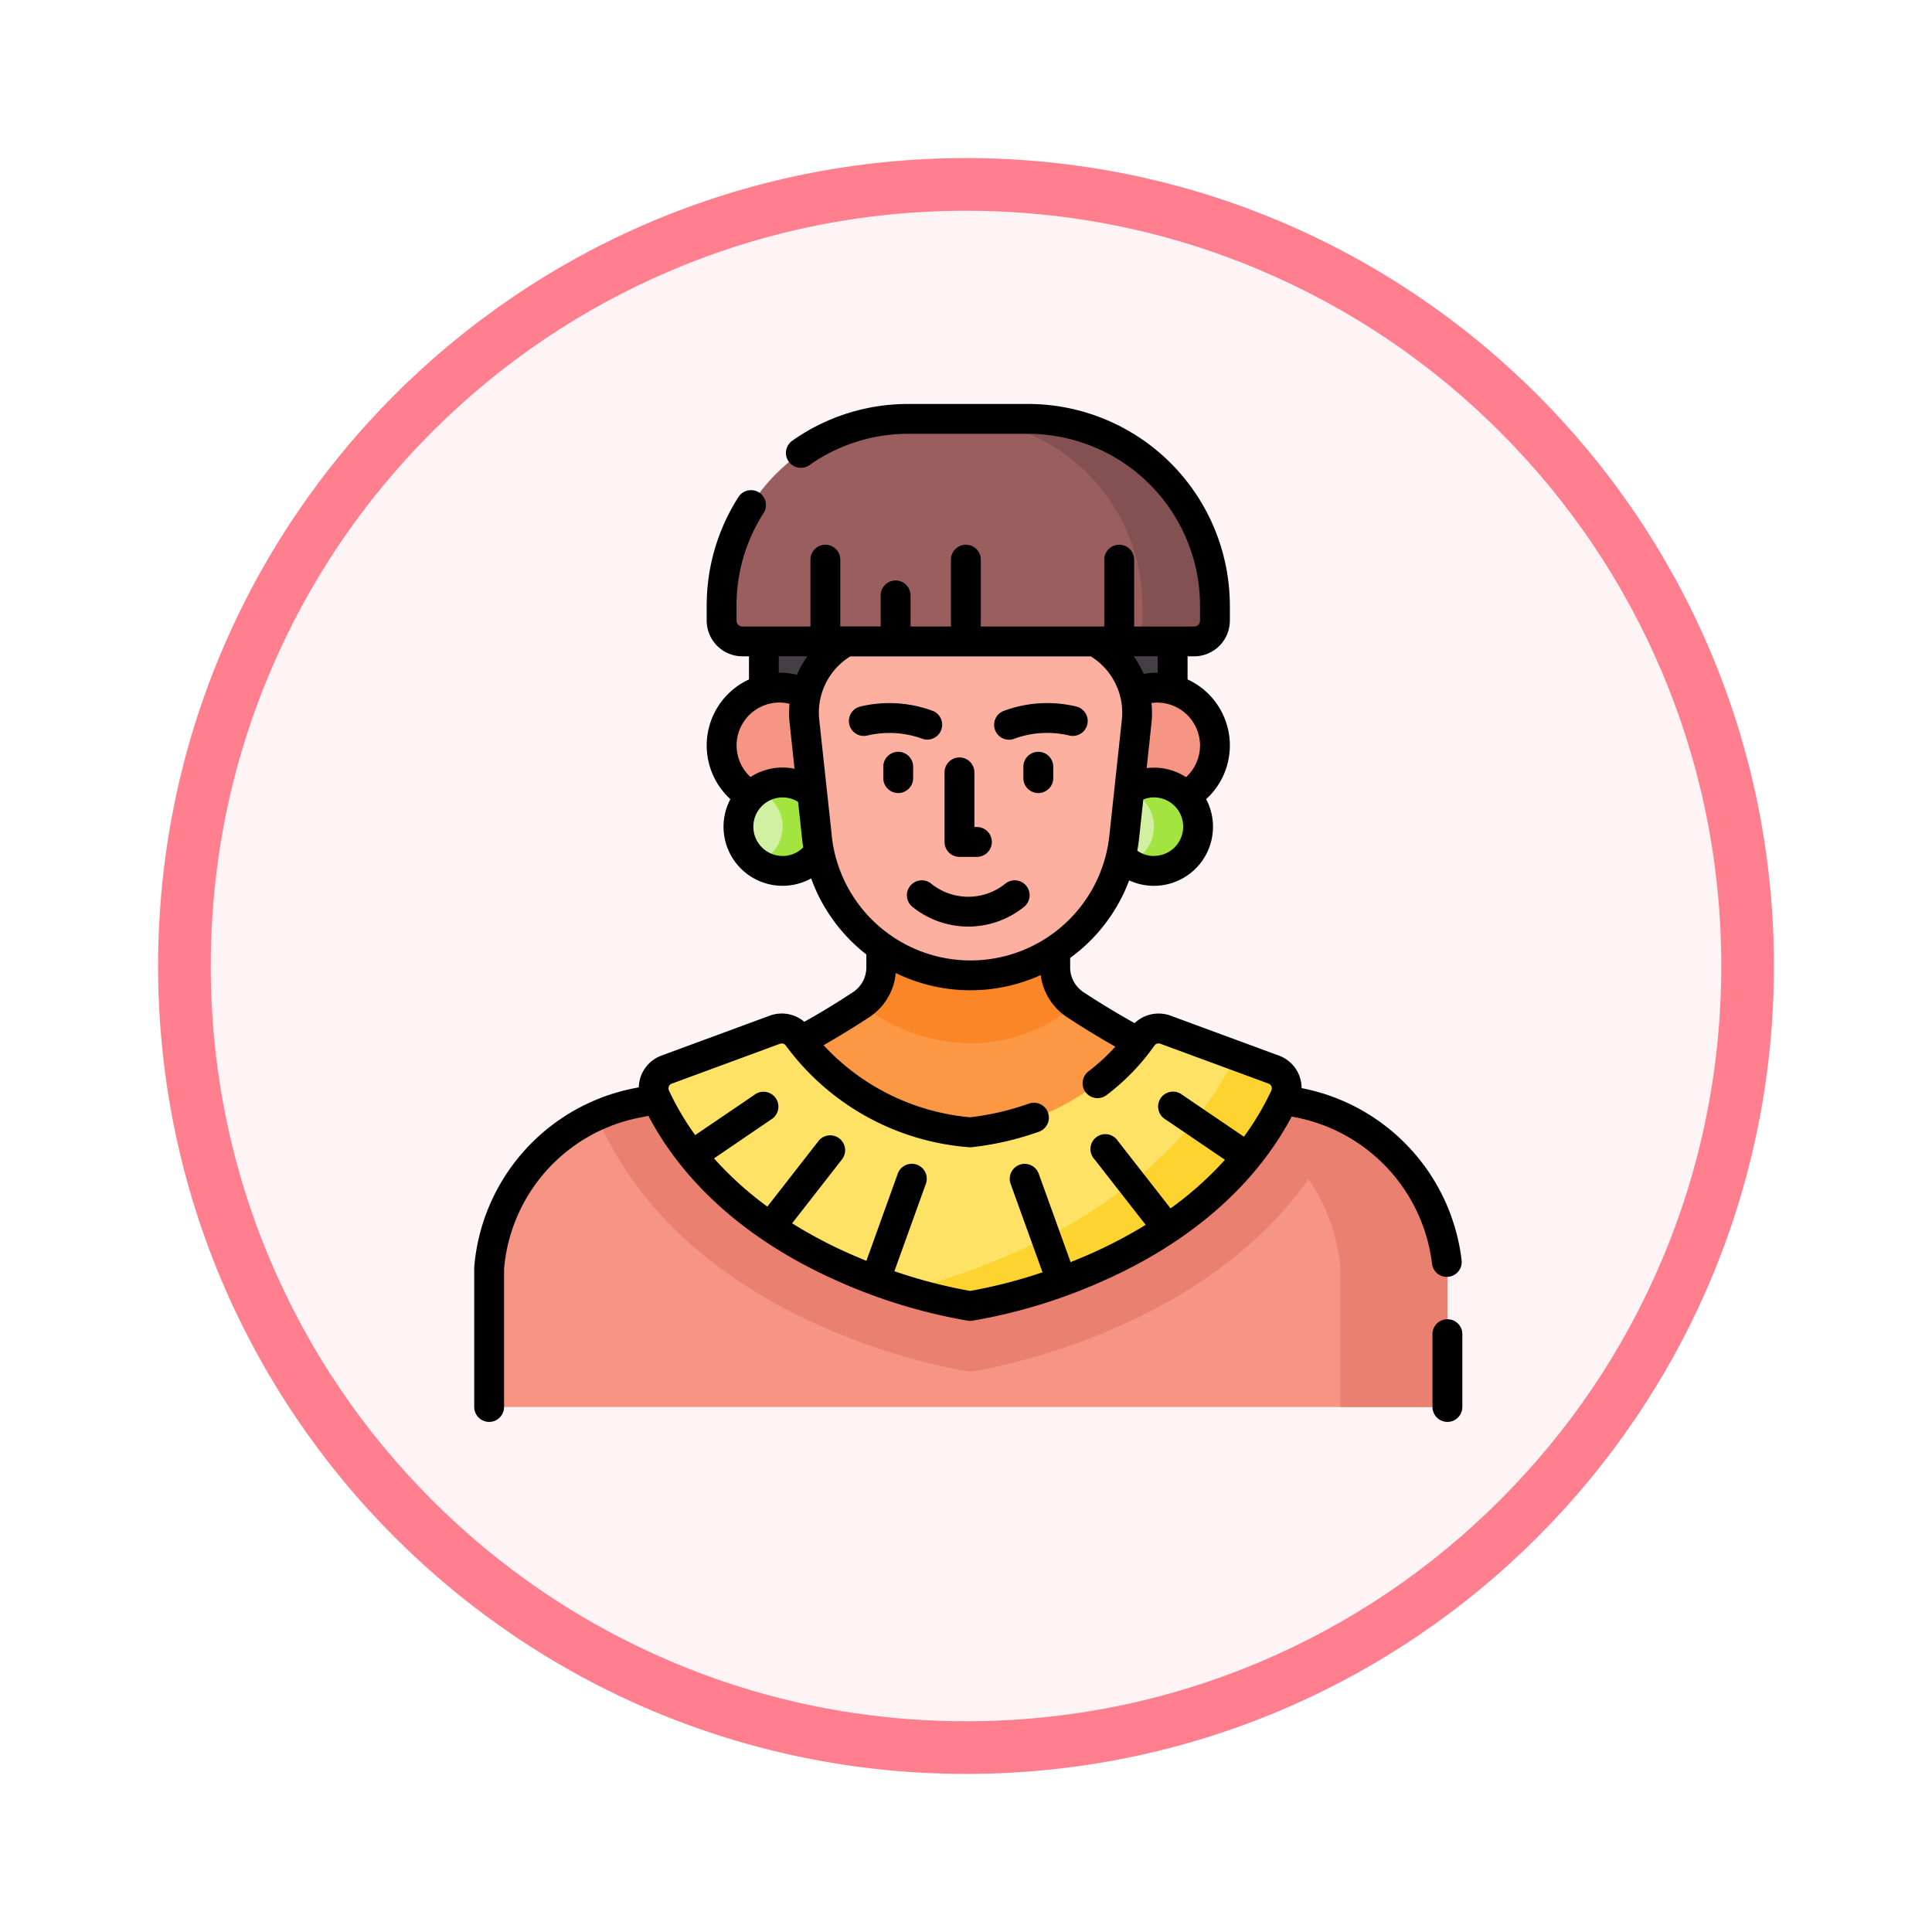 <svg xmlns="http://www.w3.org/2000/svg" xmlns:xlink="http://www.w3.org/1999/xlink" width="110" height="110" viewBox="0 0 110 110">
  <defs>
    <filter id="Trazado_982547" x="0" y="0" width="110" height="110" filterUnits="userSpaceOnUse">
      <feOffset dy="3" input="SourceAlpha"/>
      <feGaussianBlur stdDeviation="3" result="blur"/>
      <feFlood flood-opacity="0.161"/>
      <feComposite operator="in" in2="blur"/>
      <feComposite in="SourceGraphic"/>
    </filter>
  </defs>
  <g id="Grupo_1159310" data-name="Grupo 1159310" transform="translate(-1612 -3256)">
    <g id="Grupo_1158894" data-name="Grupo 1158894" transform="translate(496 -550)">
      <g id="Grupo_1157406" data-name="Grupo 1157406" transform="translate(1 3016)">
        <g id="Grupo_1155793" data-name="Grupo 1155793" transform="translate(-0.999 -3894)">
          <g id="Grupo_1154704" data-name="Grupo 1154704" transform="translate(0 1466)">
            <g id="Grupo_1150790" data-name="Grupo 1150790" transform="translate(3 2320)">
              <g id="Grupo_1154214" data-name="Grupo 1154214" transform="translate(79 -5809)">
                <g id="Grupo_1152583" data-name="Grupo 1152583" transform="translate(1043 6713)">
                  <g id="Grupo_1146973" data-name="Grupo 1146973" transform="translate(0 0)">
                    <g id="Grupo_1146954" data-name="Grupo 1146954">
                      <g transform="matrix(1, 0, 0, 1, -9, -6)" filter="url(#Trazado_982547)">
                        <g id="Trazado_982547-2" data-name="Trazado 982547" transform="translate(9 6)" fill="#fef4f5">
                          <path d="M 46 90.5 C 39.992 90.5 34.164 89.324 28.679 87.003 C 23.38 84.762 18.621 81.553 14.534 77.466 C 10.446 73.379 7.238 68.62 4.996 63.321 C 2.676 57.836 1.5 52.008 1.5 46 C 1.5 39.992 2.676 34.164 4.996 28.679 C 7.238 23.38 10.446 18.621 14.534 14.534 C 18.621 10.446 23.38 7.238 28.679 4.996 C 34.164 2.676 39.992 1.5 46 1.5 C 52.008 1.5 57.836 2.676 63.321 4.996 C 68.62 7.238 73.379 10.446 77.466 14.534 C 81.554 18.621 84.762 23.38 87.004 28.679 C 89.324 34.164 90.5 39.992 90.5 46 C 90.5 52.008 89.324 57.836 87.004 63.321 C 84.762 68.62 81.554 73.379 77.466 77.466 C 73.379 81.553 68.62 84.762 63.321 87.003 C 57.836 89.324 52.008 90.5 46 90.5 Z" stroke="none"/>
                          <path d="M 46 3 C 40.194 3 34.563 4.136 29.263 6.378 C 24.143 8.544 19.544 11.644 15.594 15.594 C 11.644 19.544 8.544 24.143 6.378 29.263 C 4.136 34.563 3 40.194 3 46 C 3 51.806 4.136 57.437 6.378 62.737 C 8.544 67.857 11.644 72.455 15.594 76.405 C 19.544 80.355 24.143 83.456 29.263 85.622 C 34.563 87.863 40.194 89 46 89 C 51.806 89 57.437 87.863 62.737 85.622 C 67.857 83.456 72.456 80.355 76.406 76.405 C 80.356 72.455 83.456 67.857 85.622 62.737 C 87.864 57.437 89 51.806 89 46 C 89 40.194 87.864 34.563 85.622 29.263 C 83.456 24.143 80.356 19.544 76.406 15.594 C 72.456 11.644 67.857 8.544 62.737 6.378 C 57.437 4.136 51.806 3 46 3 M 46 -7.62939453125e-06 C 71.405 -7.62939453125e-06 92 20.595 92 46 C 92 71.405 71.405 92 46 92 C 20.595 92 0 71.405 0 46 C 0 20.595 20.595 -7.62939453125e-06 46 -7.62939453125e-06 Z" stroke="none" fill="#ff7f8f"/>
                        </g>
                      </g>
                    </g>
                  </g>
                </g>
              </g>
            </g>
          </g>
        </g>
      </g>
    </g>
    <g id="azteca" transform="translate(1631.5 3279)">
      <g id="Grupo_1159308" data-name="Grupo 1159308" transform="translate(8.349 0.849)">
        <path id="Trazado_994961" data-name="Trazado 994961" d="M153.194,104.251h23.274V111.4H153.194Z" transform="translate(-137.551 -93.299)" fill="#433f43"/>
        <g id="Grupo_1159295" data-name="Grupo 1159295" transform="translate(0 25.642)">
          <path id="Trazado_994962" data-name="Trazado 994962" d="M15,256.75a10.485,10.485,0,0,1,8.381-9.409c5.378-1.012,10.575-4.132,12.806-5.6a2.535,2.535,0,0,0,1.14-2.115v-5.593h9.907v5.593a2.535,2.535,0,0,0,1.14,2.115c2.231,1.473,7.428,4.592,12.806,5.6a10.485,10.485,0,0,1,8.381,9.409v7.895H15Z" transform="translate(-14.999 -234.028)" fill="#f69583"/>
          <path id="Trazado_994963" data-name="Trazado 994963" d="M274.35,256.752v7.894h-6.093v-7.894a10.486,10.486,0,0,0-8.381-9.41c-5.378-1.012-10.575-4.132-12.806-5.6a2.535,2.535,0,0,1-1.14-2.114V234.03h6.093v5.593a2.535,2.535,0,0,0,1.14,2.114c2.231,1.473,7.428,4.592,12.806,5.6A10.486,10.486,0,0,1,274.35,256.752Z" transform="translate(-219.79 -234.029)" fill="#ea806f"/>
          <path id="Trazado_994964" data-name="Trazado 994964" d="M166.2,245.46l-13.085,8.683-12.979-8.613a45.236,45.236,0,0,0,7.021-3.793,2.535,2.535,0,0,0,1.14-2.114V234.03h9.907v5.593a2.536,2.536,0,0,0,1.14,2.114A45.482,45.482,0,0,0,166.2,245.46Z" transform="translate(-125.975 -234.029)" fill="#fc9744"/>
          <path id="Trazado_994965" data-name="Trazado 994965" d="M112.636,331.894a1.312,1.312,0,0,1-.125.587c-5.479,11.754-20.993,13.96-20.993,13.96S76,344.236,70.524,332.482a1.31,1.31,0,0,1-.118-.689,9.846,9.846,0,0,1,2.1-.647,30.9,30.9,0,0,0,7.552-2.615c1.223,1.753,4.612,5.547,11.456,6.327,6.742-.769,10.132-4.461,11.4-6.247a30.661,30.661,0,0,0,7.388,2.536A9.837,9.837,0,0,1,112.636,331.894Z" transform="translate(-64.128 -317.832)" fill="#ea806f"/>
          <path id="Trazado_994966" data-name="Trazado 994966" d="M208.263,243.932a10.334,10.334,0,0,1-6.093-2.2,2.535,2.535,0,0,0,1.139-2.114v-5.594h9.907v5.594a2.535,2.535,0,0,0,1.139,2.114A9.163,9.163,0,0,1,208.263,243.932Z" transform="translate(-180.983 -234.025)" fill="#fb8627"/>
        </g>
        <g id="Grupo_1159306" data-name="Grupo 1159306" transform="translate(13.235 12.095)">
          <g id="Grupo_1159305" data-name="Grupo 1159305" transform="translate(0 3.209)">
            <circle id="Elipse_11686" data-name="Elipse 11686" cx="3.292" cy="3.292" r="3.292" transform="translate(21.505)" fill="#f69583"/>
            <circle id="Elipse_11687" data-name="Elipse 11687" cx="3.292" cy="3.292" r="3.292" fill="#f69583"/>
            <g id="Grupo_1159304" data-name="Grupo 1159304" transform="translate(0.959 5.403)">
              <g id="Grupo_1159299" data-name="Grupo 1159299" transform="translate(21.14)">
                <g id="Grupo_1159298" data-name="Grupo 1159298">
                  <g id="Grupo_1159296" data-name="Grupo 1159296" transform="translate(0 0)">
                    <circle id="Elipse_11688" data-name="Elipse 11688" cx="2.515" cy="2.515" r="2.515" fill="#d2f0a2"/>
                  </g>
                  <g id="Grupo_1159297" data-name="Grupo 1159297" transform="translate(1.068)">
                    <path id="Trazado_994967" data-name="Trazado 994967" d="M340.559,192.947A2.515,2.515,0,0,1,336.6,195a2.186,2.186,0,0,0,0-4.114,2.515,2.515,0,0,1,3.962,2.057Z" transform="translate(-336.597 -190.432)" fill="#a3e440"/>
                  </g>
                </g>
              </g>
              <g id="Grupo_1159303" data-name="Grupo 1159303">
                <g id="Grupo_1159302" data-name="Grupo 1159302">
                  <g id="Grupo_1159300" data-name="Grupo 1159300" transform="translate(0 0)">
                    <circle id="Elipse_11689" data-name="Elipse 11689" cx="2.515" cy="2.515" r="2.515" fill="#d2f0a2"/>
                  </g>
                  <g id="Grupo_1159301" data-name="Grupo 1159301" transform="translate(1.068)">
                    <path id="Trazado_994968" data-name="Trazado 994968" d="M153.8,192.947A2.515,2.515,0,0,1,149.838,195a2.186,2.186,0,0,0,0-4.114,2.515,2.515,0,0,1,3.962,2.057Z" transform="translate(-149.837 -190.432)" fill="#a3e440"/>
                  </g>
                </g>
              </g>
            </g>
          </g>
          <path id="Trazado_994969" data-name="Trazado 994969" d="M182.841,133.939a8.8,8.8,0,0,1-8.747-7.855l-.71-6.589A4.644,4.644,0,0,1,178,114.353h9.68a4.644,4.644,0,0,1,4.617,5.142l-.71,6.589A8.8,8.8,0,0,1,182.841,133.939Z" transform="translate(-168.666 -114.353)" fill="#fdb0a0"/>
        </g>
        <g id="Grupo_1159307" data-name="Grupo 1159307" transform="translate(13.235)">
          <path id="Trazado_994970" data-name="Trazado 994970" d="M158.829,20.171H133.111a1.186,1.186,0,0,1-1.186-1.186V18.14A10.64,10.64,0,0,1,142.565,7.5h6.809a10.64,10.64,0,0,1,10.64,10.64v.845A1.186,1.186,0,0,1,158.829,20.171Z" transform="translate(-131.925 -7.5)" fill="#9a5e5f"/>
          <path id="Trazado_994971" data-name="Trazado 994971" d="M264.332,18.141v.844a1.186,1.186,0,0,1-1.186,1.186h-4.134a1.186,1.186,0,0,0,1.186-1.186v-.844A10.64,10.64,0,0,0,249.558,7.5h4.134A10.64,10.64,0,0,1,264.332,18.141Z" transform="translate(-236.242 -7.501)" fill="#845152"/>
        </g>
      </g>
      <path id="Trazado_994972" data-name="Trazado 994972" d="M125.559,314.6a13.393,13.393,0,0,1-9.791,5.42,13.393,13.393,0,0,1-9.791-5.42,1.135,1.135,0,0,0-1.325-.422l-6.166,2.272A1.134,1.134,0,0,0,97.851,318c4.676,10.031,17.916,11.914,17.916,11.914s13.241-1.883,17.916-11.914a1.134,1.134,0,0,0-.634-1.544l-6.166-2.272a1.135,1.135,0,0,0-1.325.422Z" transform="translate(-80.029 -278.557)" fill="#fee265"/>
      <path id="Trazado_994973" data-name="Trazado 994973" d="M245.9,330.154c-4.676,10.031-17.917,11.914-17.917,11.914a26.678,26.678,0,0,1-3.7-.889c4.634-1.165,14.477-4.595,18.838-13.359l2.144.79A1.135,1.135,0,0,1,245.9,330.154Z" transform="translate(-192.242 -290.712)" fill="#fdd330"/>
      <g id="Grupo_1159309" data-name="Grupo 1159309" transform="translate(7.5 0)">
        <path id="Trazado_994974" data-name="Trazado 994974" d="M490.35,460.361a.849.849,0,0,0-.849.849v4.147a.849.849,0,1,0,1.7,0V461.21A.849.849,0,0,0,490.35,460.361Z" transform="translate(-434.941 -408.25)"/>
        <path id="Trazado_994975" data-name="Trazado 994975" d="M62.874,49.7a.865.865,0,0,0,.093-.005.849.849,0,0,0,.752-.936,11.342,11.342,0,0,0-9.034-9.791l-.077-.015A1.972,1.972,0,0,0,53.314,37.1l-6.166-2.272a1.981,1.981,0,0,0-2.049.426c-1.243-.693-2.255-1.332-2.909-1.764a1.683,1.683,0,0,1-.759-1.406v-.545a9.622,9.622,0,0,0,3.359-4.414A3.363,3.363,0,0,0,49.173,22.5a4.137,4.137,0,0,0-1.058-6.816V14.369h.373a2.037,2.037,0,0,0,2.035-2.035v-.845A11.5,11.5,0,0,0,39.033,0H32.224a11.417,11.417,0,0,0-6.6,2.083A.849.849,0,1,0,26.6,3.472,9.729,9.729,0,0,1,32.225,1.7h6.809a9.8,9.8,0,0,1,9.791,9.791v.845a.337.337,0,0,1-.337.337H45.074V8.865a.849.849,0,1,0-1.7,0v3.806H36.343V8.865a.849.849,0,1,0-1.7,0v3.806h-2.3V10.9a.849.849,0,1,0-1.7,0v1.766h-2.3V8.865a.849.849,0,1,0-1.7,0v3.806H22.77a.337.337,0,0,1-.337-.337v-.845A9.754,9.754,0,0,1,23.983,6.2a.849.849,0,0,0-1.428-.918,11.45,11.45,0,0,0-1.819,6.206v.845a2.037,2.037,0,0,0,2.035,2.035h.373v1.317A4.138,4.138,0,0,0,22.085,22.5a3.362,3.362,0,0,0,4.6,4.513,9.624,9.624,0,0,0,3.141,4.329v.741a1.683,1.683,0,0,1-.759,1.406c-.621.411-1.582,1.02-2.773,1.688a1.981,1.981,0,0,0-1.966-.35L18.163,37.1a1.968,1.968,0,0,0-1.292,1.808c-.1.02-.2.041-.3.06A11.324,11.324,0,0,0,7.5,49.152c0,.02,0,.041,0,.061v7.894a.849.849,0,1,0,1.7,0V49.244a9.6,9.6,0,0,1,7.689-8.606c.174-.033.351-.068.529-.106,2.084,3.958,5.791,7.2,10.774,9.405a31,31,0,0,0,7.429,2.26.857.857,0,0,0,.239,0,30.993,30.993,0,0,0,7.429-2.26c4.966-2.2,8.665-5.425,10.753-9.364l.331.065a9.677,9.677,0,0,1,7.66,8.307.849.849,0,0,0,.843.757ZM46.2,25.737a1.662,1.662,0,0,1-.948-.3c.04-.222.074-.446.1-.674l.242-2.245A1.646,1.646,0,0,1,46.2,22.4a1.666,1.666,0,1,1,0,3.332Zm1.828-4.488a3.342,3.342,0,0,0-2.243-.516l.275-2.555a5.426,5.426,0,0,0,0-1.153,2.441,2.441,0,0,1,1.967,4.224ZM46.417,15.3h-.036a4.137,4.137,0,0,0-.761.071,5.559,5.559,0,0,0-.576-1.006h1.373Zm-21.576-.936h1.632a5.557,5.557,0,0,0-.6,1.058,4.13,4.13,0,0,0-1-.122h-.036ZM24.877,17a2.432,2.432,0,0,1,.576.071,5.433,5.433,0,0,0,.005,1.1l.28,2.6a3.336,3.336,0,0,0-2.507.471A2.442,2.442,0,0,1,24.877,17Zm.182,8.735a1.666,1.666,0,0,1,0-3.333,1.645,1.645,0,0,1,.882.255l.227,2.106c.018.163.04.324.065.484A1.661,1.661,0,0,1,25.059,25.737Zm2.8-1.154L27.146,18a3.766,3.766,0,0,1,1.763-3.626h13.7A3.766,3.766,0,0,1,44.371,18l-.71,6.588a7.949,7.949,0,0,1-15.806,0Zm25.03,14.5a15.6,15.6,0,0,1-1.567,2.638l-3.511-2.385a.849.849,0,1,0-.954,1.4l3.388,2.3A19.636,19.636,0,0,1,47.147,45.8l-3-3.839A.849.849,0,1,0,42.812,43l2.919,3.738a26.26,26.26,0,0,1-3.089,1.623c-.4.179-.8.344-1.186.5l-1.815-5.033a.849.849,0,1,0-1.6.576l1.816,5.035A28.721,28.721,0,0,1,35.739,50.5a28.929,28.929,0,0,1-4.316-1.122L33.215,44.4a.849.849,0,1,0-1.6-.576L29.83,48.785q-.49-.2-.995-.42A26.185,26.185,0,0,1,25.6,46.65L28.447,43a.849.849,0,0,0-1.338-1.045L24.191,45.7a19.469,19.469,0,0,1-3.038-2.746L24.4,40.741a.849.849,0,1,0-.954-1.4l-3.365,2.286a15.575,15.575,0,0,1-1.494-2.539.284.284,0,0,1-.005-.231.28.28,0,0,1,.164-.158l6.166-2.272a.287.287,0,0,1,.334.109,14.29,14.29,0,0,0,10.393,5.78.852.852,0,0,0,.192,0,16.9,16.9,0,0,0,3.825-.882.849.849,0,0,0-.577-1.6,15.154,15.154,0,0,1-3.344.78,12.951,12.951,0,0,1-8.345-4.105c1.112-.634,2.013-1.206,2.611-1.6a3.376,3.376,0,0,0,1.5-2.51,9.685,9.685,0,0,0,8.252.117,3.377,3.377,0,0,0,1.493,2.393c.633.418,1.587,1.022,2.757,1.684A11.517,11.517,0,0,1,42.473,38a.849.849,0,1,0,1.03,1.35,12.689,12.689,0,0,0,2.724-2.817.287.287,0,0,1,.334-.109l6.166,2.272a.28.28,0,0,1,.163.158.285.285,0,0,1-.006.231Z" transform="translate(-7.5 0)"/>
        <path id="Trazado_994976" data-name="Trazado 994976" d="M284.575,174.959a.849.849,0,0,0-.849.849v.649a.849.849,0,1,0,1.7,0v-.649A.849.849,0,0,0,284.575,174.959Z" transform="translate(-252.459 -155.154)"/>
        <path id="Trazado_994977" data-name="Trazado 994977" d="M214.972,176.457v-.649a.849.849,0,0,0-1.7,0v.649a.849.849,0,0,0,1.7,0Z" transform="translate(-189.981 -155.154)"/>
        <path id="Trazado_994978" data-name="Trazado 994978" d="M230.74,239.8a3.358,3.358,0,0,1-4.224,0,.849.849,0,1,0-1.066,1.322,5.056,5.056,0,0,0,6.355,0,.849.849,0,1,0-1.066-1.322Z" transform="translate(-200.499 -212.49)"/>
        <path id="Trazado_994979" data-name="Trazado 994979" d="M269.84,152.62a.847.847,0,0,0,.347-.075,5.481,5.481,0,0,1,3.1-.162.849.849,0,0,0,.367-1.658,7.1,7.1,0,0,0-4.159.271.849.849,0,0,0,.348,1.624Z" transform="translate(-239.391 -133.503)"/>
        <path id="Trazado_994980" data-name="Trazado 994980" d="M200.093,152.548a.849.849,0,0,0,.69-1.551,7.1,7.1,0,0,0-4.159-.271.849.849,0,1,0,.367,1.658A5.506,5.506,0,0,1,200.093,152.548Z" transform="translate(-174.626 -133.503)"/>
        <path id="Trazado_994981" data-name="Trazado 994981" d="M244.953,183.486h.99a.849.849,0,0,0,0-1.7H245.8v-3.111a.849.849,0,1,0-1.7,0v3.96A.849.849,0,0,0,244.953,183.486Z" transform="translate(-217.322 -157.699)"/>
      </g>
    </g>
  </g>
</svg>
